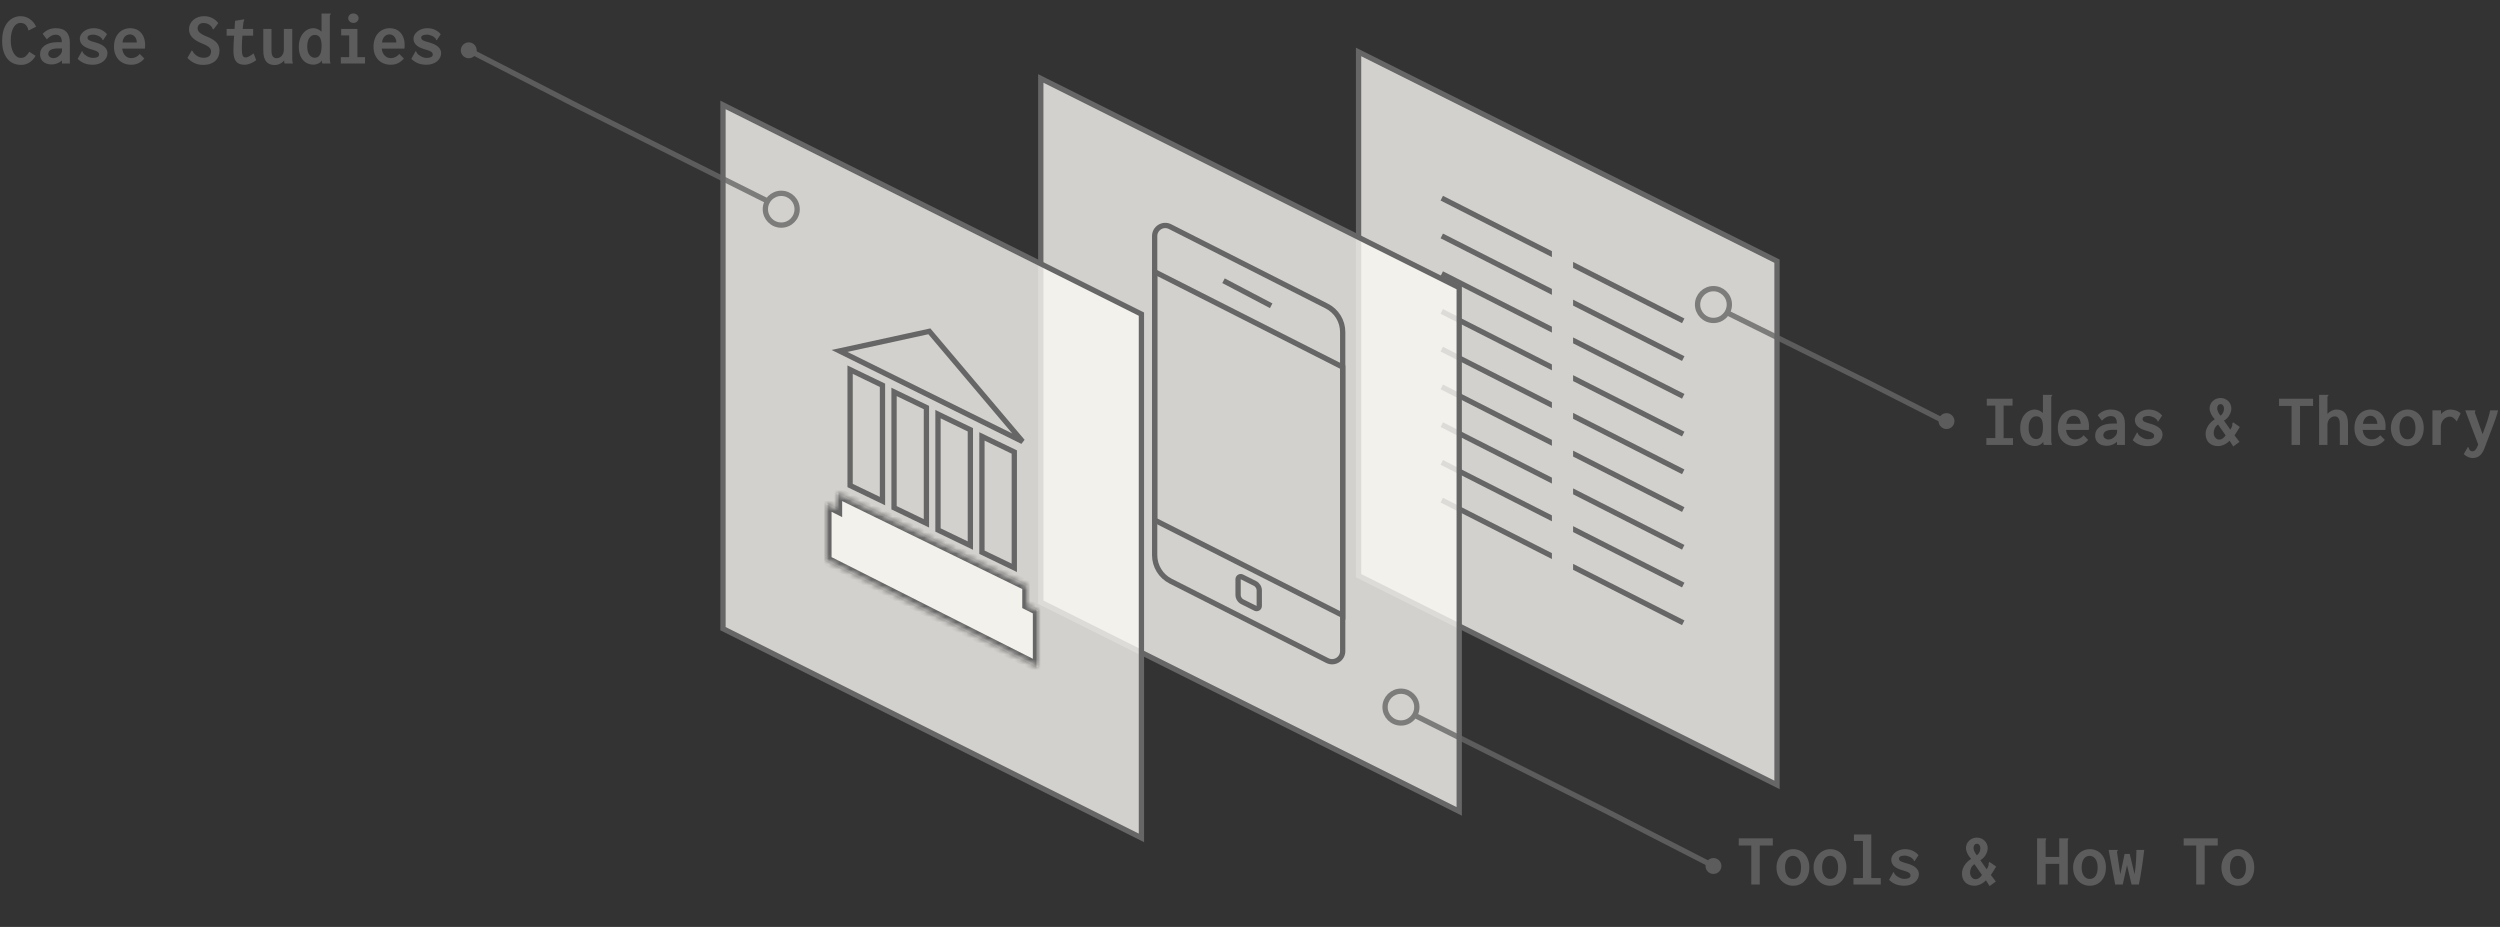 <svg width="472" height="175" viewBox="0 0 472 175" fill="none" xmlns="http://www.w3.org/2000/svg">
<rect x="0" y="0" width="472" height="175" fill="#333333" stroke="none"/>
<path d="M256.5 108.691V9.809L335.5 49.309V148.191L256.5 108.691Z" fill="#FBF8F3" fill-opacity="0.8" stroke="#666666"/>
<path fill-rule="evenodd" clip-rule="evenodd" d="M297 50.572L317.567 61.021L318.02 60.13L297 49.451V50.572ZM293 48.54V47.419L272.433 36.97L271.98 37.861L293 48.54ZM293 54.545V55.666L271.98 44.987L272.433 44.096L293 54.545ZM297 57.699V56.577L318.02 67.256L317.567 68.147L297 57.699ZM293 61.671L272.433 51.222L271.98 52.114L293 62.792V61.671ZM297 64.825V63.703L318.02 74.382L317.567 75.273L297 64.825ZM293 68.797L272.433 58.348L271.98 59.24L293 69.919V68.797ZM297 71.951V70.829L318.02 81.508L317.567 82.4L297 71.951ZM293 75.923L272.433 65.474L271.98 66.366L293 77.045V75.923ZM297 79.077V77.955L318.02 88.634L317.567 89.526L297 79.077ZM293 83.049L272.433 72.6L271.98 73.492L293 84.171V83.049ZM297 86.203V85.081L318.02 95.76L317.567 96.652L297 86.203ZM293 90.175L272.433 79.727L271.98 80.618L293 91.297V90.175ZM297 93.329V92.207L318.02 102.886L317.567 103.778L297 93.329ZM293 97.301L272.433 86.853L271.98 87.744L293 98.423V97.301ZM297 100.455V99.334L318.02 110.012L317.567 110.904L297 100.455ZM293 104.428L272.433 93.979L271.98 94.87L293 105.549V104.428ZM297 107.581V106.46L318.02 117.139L317.567 118.03L297 107.581Z" fill="#666666"/>
<g opacity="0.8">
<path d="M320.5 57.5C320.5 55.843 321.843 54.5 323.5 54.5C325.157 54.5 326.5 55.843 326.5 57.5C326.5 59.157 325.157 60.5 323.5 60.5C321.843 60.5 320.5 59.157 320.5 57.5Z" stroke="#666666"/>
<path d="M366.5 79.5C366.5 78.948 366.948 78.5 367.5 78.5C368.052 78.5 368.5 78.948 368.5 79.5C368.5 80.052 368.052 80.5 367.5 80.5C366.948 80.5 366.5 80.052 366.5 79.5Z" fill="#666666" stroke="#666666"/>
<path d="M326 59L353.243 72.5L368 80" stroke="#666666"/>
<path d="M375.107 75.277H379.975V76.583H378.286V82.715H380.05V84H375.025V82.701H376.714V76.583H375.107V75.277ZM387.275 83.214C387.275 83.328 387.287 83.453 387.31 83.59C387.332 83.722 387.362 83.859 387.398 84H385.915C385.856 83.959 385.817 83.897 385.799 83.815C385.781 83.733 385.771 83.66 385.771 83.597V83.398C385.699 83.531 385.601 83.647 385.478 83.747C385.359 83.847 385.229 83.932 385.088 84C384.947 84.068 384.799 84.121 384.644 84.157C384.493 84.194 384.347 84.212 384.206 84.212C383.823 84.212 383.463 84.141 383.126 84C382.789 83.863 382.493 83.656 382.237 83.378C381.987 83.095 381.786 82.745 381.636 82.325C381.49 81.901 381.417 81.405 381.417 80.835C381.417 80.284 381.492 79.791 381.643 79.358C381.793 78.921 381.996 78.552 382.251 78.251C382.506 77.95 382.8 77.72 383.133 77.561C383.47 77.401 383.823 77.321 384.192 77.321C384.32 77.321 384.452 77.337 384.589 77.369C384.726 77.401 384.86 77.447 384.992 77.506C385.129 77.561 385.257 77.629 385.375 77.711C385.498 77.793 385.607 77.882 385.703 77.978V74.553H387.467C387.467 74.603 387.458 74.644 387.439 74.676C387.421 74.708 387.401 74.737 387.378 74.765C387.36 74.792 387.339 74.822 387.316 74.853C387.294 74.881 387.28 74.915 387.275 74.956V83.214ZM385.717 80.657C385.717 80.384 385.699 80.124 385.662 79.878C385.626 79.627 385.562 79.406 385.471 79.215C385.38 79.023 385.252 78.873 385.088 78.764C384.928 78.65 384.723 78.593 384.473 78.593C384.254 78.593 384.072 78.629 383.926 78.702C383.785 78.77 383.65 78.875 383.522 79.017C383.176 79.386 383.003 79.983 383.003 80.808C383.003 81.2 383.046 81.53 383.133 81.799C383.224 82.063 383.34 82.277 383.481 82.441C383.623 82.606 383.775 82.724 383.939 82.797C384.108 82.87 384.272 82.906 384.432 82.906C384.628 82.906 384.803 82.865 384.958 82.783C385.118 82.701 385.252 82.571 385.361 82.394C385.475 82.211 385.562 81.979 385.621 81.696C385.685 81.409 385.717 81.063 385.717 80.657ZM391.609 77.321C391.997 77.321 392.359 77.39 392.696 77.526C393.034 77.663 393.327 77.866 393.578 78.135C393.833 78.399 394.034 78.732 394.18 79.133C394.326 79.529 394.398 79.99 394.398 80.514C394.398 80.628 394.394 80.739 394.385 80.849C394.376 80.958 394.367 81.065 394.357 81.17H390.071C390.108 81.484 390.181 81.755 390.29 81.983C390.399 82.207 390.532 82.394 390.687 82.544C390.841 82.69 391.012 82.799 391.199 82.872C391.391 82.94 391.584 82.975 391.78 82.975C392.076 82.975 392.366 82.909 392.648 82.776C392.936 82.64 393.182 82.441 393.387 82.182L394.255 83.05C393.594 83.834 392.769 84.226 391.78 84.226C391.311 84.226 390.876 84.148 390.475 83.993C390.078 83.838 389.734 83.615 389.442 83.323C389.155 83.032 388.93 82.676 388.766 82.257C388.602 81.833 388.52 81.355 388.52 80.821C388.52 80.279 388.597 79.791 388.752 79.358C388.907 78.925 389.121 78.559 389.395 78.258C389.673 77.957 389.998 77.727 390.372 77.567C390.75 77.403 391.163 77.321 391.609 77.321ZM392.833 80.022C392.833 79.816 392.801 79.623 392.737 79.44C392.678 79.254 392.591 79.092 392.478 78.955C392.368 78.814 392.231 78.702 392.067 78.62C391.908 78.538 391.728 78.497 391.527 78.497C391.336 78.497 391.158 78.534 390.994 78.606C390.835 78.679 390.693 78.782 390.57 78.914C390.452 79.046 390.354 79.206 390.276 79.393C390.203 79.579 390.153 79.789 390.126 80.022H392.833ZM396.053 78.388C396.727 77.677 397.552 77.321 398.527 77.321C398.942 77.321 399.313 77.374 399.642 77.478C399.97 77.583 400.248 77.747 400.476 77.971C400.703 78.189 400.879 78.47 401.002 78.811C401.125 79.149 401.187 79.552 401.187 80.022V84H399.689V83.412C399.443 83.644 399.149 83.829 398.808 83.966C398.47 84.103 398.131 84.171 397.789 84.171C397.406 84.171 397.074 84.118 396.791 84.014C396.513 83.913 396.283 83.777 396.101 83.603C395.918 83.43 395.782 83.228 395.69 82.995C395.604 82.763 395.561 82.519 395.561 82.264C395.561 81.926 395.631 81.619 395.772 81.341C395.918 81.058 396.13 80.817 396.408 80.616C396.686 80.411 397.028 80.252 397.434 80.138C397.844 80.024 398.315 79.967 398.849 79.967H399.676C399.667 79.47 399.566 79.11 399.375 78.887C399.184 78.663 398.883 78.552 398.473 78.552C397.939 78.552 397.397 78.841 396.846 79.42L396.053 78.388ZM399.143 81.143C398.732 81.133 398.395 81.159 398.131 81.218C397.867 81.272 397.659 81.35 397.509 81.45C397.358 81.55 397.254 81.667 397.194 81.799C397.14 81.926 397.112 82.054 397.112 82.182C397.112 82.291 397.137 82.394 397.188 82.489C397.238 82.585 397.306 82.669 397.393 82.742C397.479 82.811 397.579 82.868 397.693 82.913C397.812 82.954 397.937 82.975 398.069 82.975C398.284 82.975 398.475 82.938 398.644 82.865C398.817 82.788 398.967 82.697 399.095 82.592C399.222 82.487 399.329 82.378 399.416 82.264C399.503 82.15 399.566 82.052 399.607 81.97C399.644 81.901 399.671 81.801 399.689 81.669C399.708 81.532 399.717 81.361 399.717 81.156L399.143 81.143ZM407.462 79.591C407.425 79.591 407.396 79.582 407.373 79.564C407.355 79.541 407.339 79.516 407.325 79.488C407.316 79.456 407.307 79.424 407.298 79.393C407.289 79.356 407.277 79.324 407.264 79.297C407.182 79.197 407.079 79.101 406.956 79.01C406.833 78.914 406.696 78.832 406.546 78.764C406.4 78.695 406.243 78.641 406.074 78.6C405.91 78.559 405.746 78.538 405.582 78.538C405.441 78.538 405.306 78.549 405.179 78.572C405.051 78.591 404.937 78.622 404.837 78.668C404.741 78.713 404.664 78.773 404.604 78.846C404.55 78.919 404.522 79.007 404.522 79.112C404.522 79.231 404.552 79.331 404.611 79.413C404.675 79.491 404.769 79.564 404.892 79.632C405.015 79.696 405.17 79.757 405.356 79.816C405.543 79.876 405.764 79.939 406.02 80.008C406.799 80.227 407.371 80.507 407.735 80.849C408.104 81.19 408.289 81.582 408.289 82.024C408.289 82.321 408.223 82.601 408.091 82.865C407.959 83.13 407.772 83.364 407.53 83.569C407.289 83.77 406.995 83.929 406.648 84.048C406.307 84.166 405.924 84.226 405.5 84.226C404.949 84.226 404.438 84.139 403.969 83.966C403.504 83.788 403.066 83.505 402.656 83.118L403.47 81.648C403.524 81.658 403.565 81.692 403.593 81.751C403.62 81.806 403.654 81.883 403.695 81.983C403.768 82.102 403.873 82.218 404.01 82.332C404.146 82.441 404.299 82.542 404.468 82.633C404.636 82.724 404.812 82.797 404.994 82.852C405.181 82.906 405.359 82.934 405.527 82.934C405.901 82.934 406.19 82.881 406.396 82.776C406.601 82.667 406.703 82.505 406.703 82.291C406.703 82.182 406.68 82.086 406.635 82.004C406.589 81.922 406.516 81.847 406.416 81.778C406.32 81.705 406.193 81.639 406.033 81.58C405.874 81.516 405.678 81.45 405.445 81.382C405.318 81.345 405.19 81.309 405.062 81.272C404.939 81.236 404.814 81.193 404.687 81.143C404.431 81.047 404.203 80.94 404.003 80.821C403.802 80.698 403.632 80.561 403.49 80.411C403.354 80.261 403.249 80.092 403.176 79.905C403.103 79.714 403.066 79.502 403.066 79.269C403.066 79.037 403.13 78.805 403.258 78.572C403.39 78.34 403.57 78.132 403.798 77.95C404.026 77.763 404.297 77.613 404.611 77.499C404.93 77.38 405.279 77.321 405.657 77.321C406.154 77.321 406.614 77.41 407.038 77.588C407.466 77.766 407.858 78.055 408.214 78.456L407.462 79.591ZM421.448 80.363C421.453 80.309 421.455 80.252 421.455 80.192C421.455 80.133 421.457 80.076 421.462 80.022C421.471 79.967 421.485 79.914 421.503 79.864C421.526 79.814 421.562 79.769 421.612 79.728L422.877 80.609C422.699 80.91 422.524 81.197 422.351 81.471C422.182 81.74 422.025 81.981 421.879 82.195C421.947 82.291 422.022 82.391 422.104 82.496C422.187 82.601 422.269 82.708 422.351 82.817C422.433 82.922 422.512 83.027 422.59 83.132C422.672 83.237 422.747 83.335 422.815 83.426L421.64 84.294L420.956 83.214C420.815 83.355 420.66 83.487 420.491 83.61C420.323 83.733 420.145 83.841 419.958 83.932C419.771 84.023 419.577 84.093 419.377 84.144C419.176 84.198 418.976 84.226 418.775 84.226C418.388 84.226 418.046 84.166 417.75 84.048C417.458 83.929 417.212 83.768 417.012 83.562C416.816 83.357 416.668 83.114 416.567 82.831C416.467 82.549 416.417 82.243 416.417 81.915C416.417 81.646 416.46 81.377 416.547 81.108C416.638 80.84 416.761 80.587 416.916 80.35C417.071 80.108 417.253 79.887 417.463 79.686C417.677 79.481 417.907 79.308 418.153 79.167C417.83 78.811 417.586 78.456 417.422 78.101C417.258 77.741 417.176 77.406 417.176 77.096C417.176 76.822 417.23 76.567 417.34 76.33C417.449 76.088 417.597 75.881 417.784 75.708C417.971 75.53 418.19 75.391 418.44 75.291C418.696 75.191 418.965 75.141 419.247 75.141C419.552 75.141 419.828 75.198 420.074 75.311C420.325 75.421 420.539 75.567 420.717 75.749C420.895 75.931 421.031 76.141 421.127 76.378C421.227 76.61 421.277 76.85 421.277 77.096C421.277 77.314 421.243 77.535 421.175 77.759C421.111 77.982 421.018 78.199 420.895 78.408C420.776 78.613 420.63 78.802 420.457 78.976C420.288 79.149 420.099 79.292 419.89 79.406L421.079 81.115C421.166 81.001 421.239 80.878 421.298 80.746C421.362 80.614 421.412 80.486 421.448 80.363ZM418.604 77.109C418.604 77.287 418.652 77.488 418.748 77.711C418.844 77.934 419.001 78.187 419.22 78.47C419.334 78.401 419.432 78.317 419.514 78.217C419.6 78.117 419.671 78.009 419.726 77.895C419.78 77.777 419.821 77.656 419.849 77.533C419.876 77.41 419.89 77.289 419.89 77.171C419.89 77.052 419.876 76.941 419.849 76.836C419.821 76.731 419.78 76.64 419.726 76.562C419.671 76.481 419.605 76.417 419.527 76.371C419.45 76.326 419.361 76.303 419.261 76.303C419.042 76.303 418.878 76.38 418.769 76.535C418.659 76.686 418.604 76.877 418.604 77.109ZM418.775 80.151C418.625 80.247 418.495 80.359 418.386 80.486C418.281 80.609 418.197 80.744 418.133 80.89C418.069 81.031 418.021 81.177 417.989 81.327C417.962 81.473 417.948 81.617 417.948 81.758C417.948 81.913 417.973 82.065 418.023 82.216C418.074 82.362 418.144 82.494 418.235 82.612C418.326 82.726 418.434 82.82 418.557 82.893C418.684 82.961 418.821 82.995 418.967 82.995C419.227 82.995 419.459 82.918 419.664 82.763C419.874 82.608 420.051 82.419 420.197 82.195L418.775 80.151ZM430.28 75.277H436.706V76.638H434.245V84H432.646V76.638H430.28V75.277ZM437.841 84V74.553H439.618C439.618 74.607 439.609 74.651 439.591 74.683C439.573 74.715 439.552 74.744 439.529 74.772C439.507 74.794 439.484 74.819 439.461 74.847C439.438 74.874 439.424 74.91 439.42 74.956V78.135C439.648 77.889 439.912 77.693 440.213 77.547C440.514 77.397 440.819 77.321 441.129 77.321C441.462 77.321 441.762 77.371 442.031 77.472C442.3 77.572 442.528 77.731 442.715 77.95C442.902 78.164 443.045 78.445 443.146 78.791C443.25 79.133 443.303 79.547 443.303 80.035V84H441.758V80.049C441.758 79.798 441.735 79.582 441.689 79.399C441.644 79.217 441.58 79.069 441.498 78.955C441.416 78.837 441.318 78.75 441.204 78.695C441.09 78.641 440.963 78.613 440.821 78.613C440.625 78.613 440.441 78.652 440.268 78.73C440.099 78.807 439.951 78.916 439.823 79.058C439.7 79.199 439.602 79.37 439.529 79.57C439.456 79.766 439.42 79.983 439.42 80.22V84H437.841ZM447.609 77.321C447.997 77.321 448.359 77.39 448.696 77.526C449.034 77.663 449.327 77.866 449.578 78.135C449.833 78.399 450.034 78.732 450.18 79.133C450.326 79.529 450.398 79.99 450.398 80.514C450.398 80.628 450.394 80.739 450.385 80.849C450.376 80.958 450.367 81.065 450.357 81.17H446.071C446.108 81.484 446.181 81.755 446.29 81.983C446.399 82.207 446.532 82.394 446.687 82.544C446.841 82.69 447.012 82.799 447.199 82.872C447.391 82.94 447.584 82.975 447.78 82.975C448.076 82.975 448.366 82.909 448.648 82.776C448.936 82.64 449.182 82.441 449.387 82.182L450.255 83.05C449.594 83.834 448.769 84.226 447.78 84.226C447.311 84.226 446.876 84.148 446.475 83.993C446.078 83.838 445.734 83.615 445.442 83.323C445.155 83.032 444.93 82.676 444.766 82.257C444.602 81.833 444.52 81.355 444.52 80.821C444.52 80.279 444.597 79.791 444.752 79.358C444.907 78.925 445.121 78.559 445.395 78.258C445.673 77.957 445.998 77.727 446.372 77.567C446.75 77.403 447.163 77.321 447.609 77.321ZM448.833 80.022C448.833 79.816 448.801 79.623 448.737 79.44C448.678 79.254 448.591 79.092 448.478 78.955C448.368 78.814 448.231 78.702 448.067 78.62C447.908 78.538 447.728 78.497 447.527 78.497C447.336 78.497 447.158 78.534 446.994 78.606C446.835 78.679 446.693 78.782 446.57 78.914C446.452 79.046 446.354 79.206 446.276 79.393C446.203 79.579 446.153 79.789 446.126 80.022H448.833ZM454.555 77.321C454.979 77.321 455.375 77.399 455.744 77.554C456.113 77.709 456.435 77.934 456.708 78.231C456.986 78.522 457.202 78.882 457.357 79.311C457.517 79.739 457.597 80.224 457.597 80.767C457.597 81.309 457.519 81.794 457.364 82.223C457.209 82.651 456.995 83.013 456.722 83.31C456.453 83.606 456.132 83.834 455.758 83.993C455.384 84.148 454.979 84.226 454.541 84.226C454.104 84.226 453.693 84.141 453.311 83.973C452.932 83.804 452.6 83.567 452.312 83.262C452.03 82.956 451.807 82.594 451.643 82.175C451.483 81.755 451.403 81.295 451.403 80.794C451.403 80.297 451.485 79.837 451.649 79.413C451.818 78.989 452.046 78.622 452.333 78.312C452.62 78.003 452.953 77.761 453.331 77.588C453.714 77.41 454.122 77.321 454.555 77.321ZM456.038 80.794C456.038 80.439 455.999 80.124 455.922 79.851C455.849 79.577 455.744 79.347 455.607 79.16C455.471 78.969 455.309 78.825 455.122 78.73C454.935 78.629 454.732 78.579 454.514 78.579C454.29 78.579 454.085 78.629 453.898 78.73C453.716 78.825 453.559 78.966 453.427 79.153C453.299 79.34 453.199 79.568 453.126 79.837C453.053 80.101 453.017 80.402 453.017 80.739C453.017 81.076 453.051 81.382 453.119 81.655C453.192 81.924 453.295 82.154 453.427 82.346C453.559 82.537 453.718 82.685 453.905 82.79C454.097 82.895 454.309 82.947 454.541 82.947C454.997 82.947 455.359 82.763 455.628 82.394C455.901 82.024 456.038 81.491 456.038 80.794ZM459.244 77.465H460.857V78.176C460.962 78.057 461.081 77.946 461.213 77.841C461.345 77.736 461.486 77.645 461.637 77.567C461.787 77.49 461.944 77.431 462.108 77.39C462.277 77.344 462.448 77.321 462.621 77.321C462.99 77.321 463.341 77.38 463.674 77.499C464.011 77.613 464.31 77.793 464.569 78.039L463.838 79.564C463.61 79.249 463.391 79.019 463.182 78.873C462.972 78.727 462.762 78.654 462.553 78.654C462.311 78.654 462.086 78.707 461.876 78.811C461.671 78.912 461.489 79.051 461.329 79.228C461.174 79.402 461.051 79.607 460.96 79.844C460.873 80.076 460.83 80.322 460.83 80.582V84H459.244V77.465ZM469.033 84.711C468.915 85.025 468.778 85.294 468.623 85.518C468.468 85.741 468.299 85.923 468.117 86.064C467.935 86.206 467.739 86.308 467.529 86.372C467.324 86.44 467.11 86.475 466.887 86.475C466.244 86.475 465.668 86.228 465.157 85.736L465.937 84.39C465.991 84.417 466.03 84.447 466.053 84.478C466.076 84.51 466.094 84.547 466.107 84.588C466.121 84.629 466.135 84.672 466.148 84.718C466.162 84.763 466.185 84.814 466.217 84.868C466.281 84.982 466.358 85.066 466.449 85.121C466.545 85.176 466.663 85.203 466.805 85.203C466.905 85.203 467.001 85.183 467.092 85.142C467.183 85.101 467.272 85.03 467.358 84.93C467.45 84.829 467.538 84.697 467.625 84.533C467.712 84.369 467.798 84.164 467.885 83.918L465.431 77.465H467.352C467.352 77.515 467.347 77.558 467.338 77.595C467.329 77.627 467.317 77.659 467.304 77.69C467.29 77.722 467.279 77.757 467.27 77.793C467.26 77.825 467.256 77.864 467.256 77.909L468.712 81.97L469.341 80.247C469.427 80.015 469.509 79.775 469.587 79.529C469.669 79.283 469.744 79.039 469.812 78.798C469.881 78.556 469.942 78.324 469.997 78.101C470.052 77.873 470.1 77.661 470.141 77.465H471.638C471.524 77.934 471.382 78.422 471.214 78.928C471.045 79.429 470.858 79.939 470.653 80.459L469.033 84.711Z" fill="#666666"/>
</g>
<path d="M196.5 113.691V14.809L275.5 54.309V153.191L196.5 113.691Z" fill="#FBF8F3" fill-opacity="0.8" stroke="#666666"/>
<path d="M218 44.57C218 43.078 219.574 42.112 220.904 42.786L250.487 57.78C252.335 58.717 253.5 60.613 253.5 62.686V122.93C253.5 124.422 251.926 125.388 250.596 124.714L221.013 109.72C219.165 108.783 218 106.887 218 104.814V44.57Z" stroke="#666666"/>
<path d="M218 98.193V51.314L253.5 69.307V116.186L218 98.193Z" stroke="#666666"/>
<path d="M233.75 109.368C233.75 108.996 234.141 108.755 234.474 108.921L236.921 110.144C237.429 110.399 237.75 110.918 237.75 111.486V114.403C237.75 114.775 237.359 115.017 237.027 114.851L234.58 113.63C234.071 113.376 233.75 112.856 233.75 112.287V109.368Z" stroke="#666666"/>
<path d="M231 53L240 57.729" stroke="#666666"/>
<g opacity="0.8">
<path d="M261.5 133.5C261.5 131.843 262.843 130.5 264.5 130.5C266.157 130.5 267.5 131.843 267.5 133.5C267.5 135.157 266.157 136.5 264.5 136.5C262.843 136.5 261.5 135.157 261.5 133.5Z" stroke="#666666"/>
<path d="M322.5 163.5C322.5 162.948 322.948 162.5 323.5 162.5C324.052 162.5 324.5 162.948 324.5 163.5C324.5 164.052 324.052 164.5 323.5 164.5C322.948 164.5 322.5 164.052 322.5 163.5Z" fill="#666666" stroke="#666666"/>
<path d="M267 135L303 153L322.5 163" stroke="#666666"/>
<path d="M328.28 158.277H334.706V159.638H332.245V167H330.646V159.638H328.28V158.277ZM338.555 160.321C338.979 160.321 339.375 160.399 339.744 160.554C340.113 160.709 340.435 160.934 340.708 161.23C340.986 161.522 341.202 161.882 341.357 162.311C341.517 162.739 341.597 163.224 341.597 163.767C341.597 164.309 341.519 164.794 341.364 165.223C341.209 165.651 340.995 166.013 340.722 166.31C340.453 166.606 340.132 166.834 339.758 166.993C339.384 167.148 338.979 167.226 338.541 167.226C338.104 167.226 337.693 167.141 337.311 166.973C336.932 166.804 336.6 166.567 336.312 166.262C336.03 165.956 335.807 165.594 335.643 165.175C335.483 164.756 335.403 164.295 335.403 163.794C335.403 163.297 335.485 162.837 335.649 162.413C335.818 161.989 336.046 161.622 336.333 161.312C336.62 161.003 336.953 160.761 337.331 160.588C337.714 160.41 338.122 160.321 338.555 160.321ZM340.038 163.794C340.038 163.438 339.999 163.124 339.922 162.851C339.849 162.577 339.744 162.347 339.607 162.16C339.471 161.969 339.309 161.825 339.122 161.729C338.935 161.629 338.732 161.579 338.514 161.579C338.29 161.579 338.085 161.629 337.898 161.729C337.716 161.825 337.559 161.966 337.427 162.153C337.299 162.34 337.199 162.568 337.126 162.837C337.053 163.101 337.017 163.402 337.017 163.739C337.017 164.076 337.051 164.382 337.119 164.655C337.192 164.924 337.295 165.154 337.427 165.346C337.559 165.537 337.718 165.685 337.905 165.79C338.097 165.895 338.309 165.947 338.541 165.947C338.997 165.947 339.359 165.763 339.628 165.394C339.901 165.024 340.038 164.491 340.038 163.794ZM345.555 160.321C345.979 160.321 346.375 160.399 346.744 160.554C347.113 160.709 347.435 160.934 347.708 161.23C347.986 161.522 348.202 161.882 348.357 162.311C348.517 162.739 348.597 163.224 348.597 163.767C348.597 164.309 348.519 164.794 348.364 165.223C348.209 165.651 347.995 166.013 347.722 166.31C347.453 166.606 347.132 166.834 346.758 166.993C346.384 167.148 345.979 167.226 345.541 167.226C345.104 167.226 344.693 167.141 344.311 166.973C343.932 166.804 343.6 166.567 343.312 166.262C343.03 165.956 342.807 165.594 342.643 165.175C342.483 164.756 342.403 164.295 342.403 163.794C342.403 163.297 342.485 162.837 342.649 162.413C342.818 161.989 343.046 161.622 343.333 161.312C343.62 161.003 343.953 160.761 344.331 160.588C344.714 160.41 345.122 160.321 345.555 160.321ZM347.038 163.794C347.038 163.438 346.999 163.124 346.922 162.851C346.849 162.577 346.744 162.347 346.607 162.16C346.471 161.969 346.309 161.825 346.122 161.729C345.935 161.629 345.732 161.579 345.514 161.579C345.29 161.579 345.085 161.629 344.898 161.729C344.716 161.825 344.559 161.966 344.427 162.153C344.299 162.34 344.199 162.568 344.126 162.837C344.053 163.101 344.017 163.402 344.017 163.739C344.017 164.076 344.051 164.382 344.119 164.655C344.192 164.924 344.295 165.154 344.427 165.346C344.559 165.537 344.718 165.685 344.905 165.79C345.097 165.895 345.309 165.947 345.541 165.947C345.997 165.947 346.359 165.763 346.628 165.394C346.901 165.024 347.038 164.491 347.038 163.794ZM350.025 157.553H353.3V165.783H355.091V167H349.937V165.783H351.728V158.77H350.025V157.553ZM361.462 162.591C361.425 162.591 361.396 162.582 361.373 162.563C361.355 162.541 361.339 162.516 361.325 162.488C361.316 162.456 361.307 162.424 361.298 162.393C361.289 162.356 361.277 162.324 361.264 162.297C361.182 162.197 361.079 162.101 360.956 162.01C360.833 161.914 360.696 161.832 360.546 161.764C360.4 161.695 360.243 161.641 360.074 161.6C359.91 161.559 359.746 161.538 359.582 161.538C359.441 161.538 359.306 161.549 359.179 161.572C359.051 161.59 358.937 161.622 358.837 161.668C358.741 161.714 358.664 161.773 358.604 161.846C358.55 161.919 358.522 162.007 358.522 162.112C358.522 162.231 358.552 162.331 358.611 162.413C358.675 162.491 358.769 162.563 358.892 162.632C359.015 162.696 359.17 162.757 359.356 162.816C359.543 162.876 359.764 162.939 360.02 163.008C360.799 163.227 361.371 163.507 361.735 163.849C362.104 164.19 362.289 164.582 362.289 165.024C362.289 165.321 362.223 165.601 362.091 165.865C361.959 166.13 361.772 166.364 361.53 166.569C361.289 166.77 360.995 166.929 360.648 167.048C360.307 167.166 359.924 167.226 359.5 167.226C358.949 167.226 358.438 167.139 357.969 166.966C357.504 166.788 357.066 166.506 356.656 166.118L357.47 164.648C357.524 164.658 357.565 164.692 357.593 164.751C357.62 164.806 357.654 164.883 357.695 164.983C357.768 165.102 357.873 165.218 358.01 165.332C358.146 165.441 358.299 165.542 358.468 165.633C358.636 165.724 358.812 165.797 358.994 165.852C359.181 165.906 359.359 165.934 359.527 165.934C359.901 165.934 360.19 165.881 360.396 165.776C360.601 165.667 360.703 165.505 360.703 165.291C360.703 165.182 360.68 165.086 360.635 165.004C360.589 164.922 360.516 164.847 360.416 164.778C360.32 164.705 360.193 164.639 360.033 164.58C359.874 164.516 359.678 164.45 359.445 164.382C359.318 164.345 359.19 164.309 359.062 164.272C358.939 164.236 358.814 164.193 358.687 164.143C358.431 164.047 358.203 163.94 358.003 163.821C357.802 163.698 357.632 163.562 357.49 163.411C357.354 163.261 357.249 163.092 357.176 162.905C357.103 162.714 357.066 162.502 357.066 162.27C357.066 162.037 357.13 161.805 357.258 161.572C357.39 161.34 357.57 161.132 357.798 160.95C358.026 160.763 358.297 160.613 358.611 160.499C358.93 160.381 359.279 160.321 359.657 160.321C360.154 160.321 360.614 160.41 361.038 160.588C361.466 160.766 361.858 161.055 362.214 161.456L361.462 162.591ZM375.448 163.363C375.453 163.309 375.455 163.252 375.455 163.192C375.455 163.133 375.457 163.076 375.462 163.021C375.471 162.967 375.485 162.914 375.503 162.864C375.526 162.814 375.562 162.769 375.612 162.728L376.877 163.609C376.699 163.91 376.524 164.197 376.351 164.471C376.182 164.74 376.025 164.981 375.879 165.195C375.947 165.291 376.022 165.391 376.104 165.496C376.187 165.601 376.269 165.708 376.351 165.817C376.433 165.922 376.512 166.027 376.59 166.132C376.672 166.237 376.747 166.335 376.815 166.426L375.64 167.294L374.956 166.214C374.815 166.355 374.66 166.487 374.491 166.61C374.323 166.733 374.145 166.84 373.958 166.932C373.771 167.023 373.577 167.093 373.377 167.144C373.176 167.198 372.976 167.226 372.775 167.226C372.388 167.226 372.046 167.166 371.75 167.048C371.458 166.929 371.212 166.768 371.012 166.562C370.816 166.357 370.668 166.114 370.567 165.831C370.467 165.549 370.417 165.243 370.417 164.915C370.417 164.646 370.46 164.377 370.547 164.108C370.638 163.84 370.761 163.587 370.916 163.35C371.071 163.108 371.253 162.887 371.463 162.687C371.677 162.481 371.907 162.308 372.153 162.167C371.83 161.812 371.586 161.456 371.422 161.101C371.258 160.741 371.176 160.406 371.176 160.096C371.176 159.822 371.23 159.567 371.34 159.33C371.449 159.089 371.597 158.881 371.784 158.708C371.971 158.53 372.19 158.391 372.44 158.291C372.696 158.191 372.965 158.141 373.247 158.141C373.552 158.141 373.828 158.198 374.074 158.312C374.325 158.421 374.539 158.567 374.717 158.749C374.895 158.931 375.031 159.141 375.127 159.378C375.227 159.61 375.277 159.85 375.277 160.096C375.277 160.314 375.243 160.535 375.175 160.759C375.111 160.982 375.018 161.199 374.895 161.408C374.776 161.613 374.63 161.802 374.457 161.976C374.288 162.149 374.099 162.292 373.89 162.406L375.079 164.115C375.166 164.001 375.239 163.878 375.298 163.746C375.362 163.614 375.412 163.486 375.448 163.363ZM372.604 160.109C372.604 160.287 372.652 160.488 372.748 160.711C372.844 160.934 373.001 161.187 373.22 161.47C373.334 161.401 373.432 161.317 373.514 161.217C373.6 161.117 373.671 161.009 373.726 160.896C373.78 160.777 373.821 160.656 373.849 160.533C373.876 160.41 373.89 160.289 373.89 160.171C373.89 160.052 373.876 159.941 373.849 159.836C373.821 159.731 373.78 159.64 373.726 159.562C373.671 159.48 373.605 159.417 373.527 159.371C373.45 159.326 373.361 159.303 373.261 159.303C373.042 159.303 372.878 159.38 372.769 159.535C372.659 159.686 372.604 159.877 372.604 160.109ZM372.775 163.151C372.625 163.247 372.495 163.359 372.386 163.486C372.281 163.609 372.197 163.744 372.133 163.89C372.069 164.031 372.021 164.177 371.989 164.327C371.962 164.473 371.948 164.617 371.948 164.758C371.948 164.913 371.973 165.065 372.023 165.216C372.074 165.362 372.144 165.494 372.235 165.612C372.326 165.726 372.434 165.82 372.557 165.893C372.684 165.961 372.821 165.995 372.967 165.995C373.227 165.995 373.459 165.918 373.664 165.763C373.874 165.608 374.051 165.419 374.197 165.195L372.775 163.151ZM390.398 167H388.785V163.097H386.215V167H384.602V158.277H386.311C386.329 158.296 386.338 158.318 386.338 158.346C386.338 158.364 386.331 158.384 386.317 158.407C386.308 158.425 386.297 158.451 386.283 158.482C386.27 158.514 386.256 158.553 386.242 158.599C386.229 158.644 386.219 158.701 386.215 158.77V161.791H388.785V158.277H390.494C390.512 158.296 390.521 158.318 390.521 158.346C390.521 158.364 390.515 158.384 390.501 158.407C390.492 158.425 390.48 158.451 390.467 158.482C390.453 158.514 390.439 158.553 390.426 158.599C390.412 158.644 390.403 158.701 390.398 158.77V167ZM394.555 160.321C394.979 160.321 395.375 160.399 395.744 160.554C396.113 160.709 396.435 160.934 396.708 161.23C396.986 161.522 397.202 161.882 397.357 162.311C397.517 162.739 397.597 163.224 397.597 163.767C397.597 164.309 397.519 164.794 397.364 165.223C397.209 165.651 396.995 166.013 396.722 166.31C396.453 166.606 396.132 166.834 395.758 166.993C395.384 167.148 394.979 167.226 394.541 167.226C394.104 167.226 393.693 167.141 393.311 166.973C392.932 166.804 392.6 166.567 392.312 166.262C392.03 165.956 391.807 165.594 391.643 165.175C391.483 164.756 391.403 164.295 391.403 163.794C391.403 163.297 391.485 162.837 391.649 162.413C391.818 161.989 392.046 161.622 392.333 161.312C392.62 161.003 392.953 160.761 393.331 160.588C393.714 160.41 394.122 160.321 394.555 160.321ZM396.038 163.794C396.038 163.438 395.999 163.124 395.922 162.851C395.849 162.577 395.744 162.347 395.607 162.16C395.471 161.969 395.309 161.825 395.122 161.729C394.935 161.629 394.732 161.579 394.514 161.579C394.29 161.579 394.085 161.629 393.898 161.729C393.716 161.825 393.559 161.966 393.427 162.153C393.299 162.34 393.199 162.568 393.126 162.837C393.053 163.101 393.017 163.402 393.017 163.739C393.017 164.076 393.051 164.382 393.119 164.655C393.192 164.924 393.295 165.154 393.427 165.346C393.559 165.537 393.718 165.685 393.905 165.79C394.097 165.895 394.309 165.947 394.541 165.947C394.997 165.947 395.359 165.763 395.628 165.394C395.901 165.024 396.038 164.491 396.038 163.794ZM398.109 160.465H399.846C399.846 160.515 399.837 160.556 399.818 160.588C399.805 160.615 399.789 160.64 399.771 160.663C399.752 160.686 399.734 160.711 399.716 160.738C399.702 160.761 399.695 160.795 399.695 160.841C399.695 160.864 399.695 160.889 399.695 160.916C399.695 160.939 399.7 160.964 399.709 160.991L400.311 165.079L401.124 161.217H402.088L403.011 165.065C403.084 164.591 403.141 164.14 403.182 163.712C403.227 163.279 403.261 162.882 403.284 162.522C403.312 162.158 403.327 161.839 403.332 161.565C403.341 161.287 403.346 161.064 403.346 160.896V160.465H404.829C404.77 160.966 404.704 161.497 404.631 162.058C404.558 162.614 404.478 163.176 404.392 163.746C404.305 164.311 404.214 164.872 404.118 165.428C404.022 165.984 403.924 166.508 403.824 167H402.437L401.582 163.363L400.775 167H399.347L398.109 160.465ZM412.28 158.277H418.706V159.638H416.245V167H414.646V159.638H412.28V158.277ZM422.555 160.321C422.979 160.321 423.375 160.399 423.744 160.554C424.113 160.709 424.435 160.934 424.708 161.23C424.986 161.522 425.202 161.882 425.357 162.311C425.517 162.739 425.597 163.224 425.597 163.767C425.597 164.309 425.519 164.794 425.364 165.223C425.209 165.651 424.995 166.013 424.722 166.31C424.453 166.606 424.132 166.834 423.758 166.993C423.384 167.148 422.979 167.226 422.541 167.226C422.104 167.226 421.693 167.141 421.311 166.973C420.932 166.804 420.6 166.567 420.312 166.262C420.03 165.956 419.807 165.594 419.643 165.175C419.483 164.756 419.403 164.295 419.403 163.794C419.403 163.297 419.485 162.837 419.649 162.413C419.818 161.989 420.046 161.622 420.333 161.312C420.62 161.003 420.953 160.761 421.331 160.588C421.714 160.41 422.122 160.321 422.555 160.321ZM424.038 163.794C424.038 163.438 423.999 163.124 423.922 162.851C423.849 162.577 423.744 162.347 423.607 162.16C423.471 161.969 423.309 161.825 423.122 161.729C422.935 161.629 422.732 161.579 422.514 161.579C422.29 161.579 422.085 161.629 421.898 161.729C421.716 161.825 421.559 161.966 421.427 162.153C421.299 162.34 421.199 162.568 421.126 162.837C421.053 163.101 421.017 163.402 421.017 163.739C421.017 164.076 421.051 164.382 421.119 164.655C421.192 164.924 421.295 165.154 421.427 165.346C421.559 165.537 421.718 165.685 421.905 165.79C422.097 165.895 422.309 165.947 422.541 165.947C422.997 165.947 423.359 165.763 423.628 165.394C423.901 165.024 424.038 164.491 424.038 163.794Z" fill="#666666"/>
</g>
<path d="M136.5 118.691V19.809L215.5 59.309V158.191L136.5 118.691Z" fill="#FBF8F3" fill-opacity="0.8" stroke="#666666"/>
<mask id="path-17-inside-1" fill="white">
<path fill-rule="evenodd" clip-rule="evenodd" d="M194 110.589L158 93V96.01L156 95V105.801L196 126V115.195L194 114.186V110.589Z"/>
</mask>
<path fill-rule="evenodd" clip-rule="evenodd" d="M194 110.589L158 93V96.01L156 95V105.801L196 126V115.195L194 114.186V110.589Z" fill="#FBF8F3" fill-opacity="0.8"/>
<path d="M158 93L158.439 92.102L157 91.398V93H158ZM194 110.589H195V109.965L194.439 109.691L194 110.589ZM158 96.01L157.549 96.902L159 97.635V96.01H158ZM156 95L156.451 94.107L155 93.375V95H156ZM156 105.801H155V106.417L155.549 106.694L156 105.801ZM196 126L195.549 126.893L197 127.625V126H196ZM196 115.195H197V114.58L196.451 114.303L196 115.195ZM194 114.186H193V114.801L193.549 115.078L194 114.186ZM157.561 93.898L193.561 111.488L194.439 109.691L158.439 92.102L157.561 93.898ZM159 96.01V93H157V96.01H159ZM155.549 95.893L157.549 96.902L158.451 95.117L156.451 94.107L155.549 95.893ZM157 105.801V95H155V105.801H157ZM196.451 125.107L156.451 104.909L155.549 106.694L195.549 126.893L196.451 125.107ZM195 115.195V126H197V115.195H195ZM193.549 115.078L195.549 116.088L196.451 114.303L194.451 113.293L193.549 115.078ZM193 110.589V114.186H195V110.589H193Z" fill="#666666" mask="url(#path-17-inside-1)"/>
<path d="M185.389 104.26V82.386C186.445 82.884 187.333 83.322 188.223 83.761L188.225 83.762C189.232 84.259 190.243 84.757 191.5 85.345V107.204L185.389 104.26Z" stroke="#666666"/>
<path d="M177.093 100.06V78.186C178.148 78.684 179.036 79.122 179.927 79.561L179.928 79.562C180.935 80.059 181.946 80.557 183.204 81.145V103.004L177.093 100.06Z" stroke="#666666"/>
<path d="M168.796 95.86V73.986C169.852 74.484 170.74 74.922 171.631 75.361L171.632 75.362C172.639 75.859 173.65 76.357 174.907 76.945V98.804L168.796 95.86Z" stroke="#666666"/>
<path d="M160.5 91.66V69.786C161.556 70.284 162.444 70.722 163.334 71.161L163.336 71.162C164.343 71.659 165.354 72.157 166.611 72.745V94.604L160.5 91.66Z" stroke="#666666"/>
<path d="M158.5 66.257L175.461 62.553L193.062 83.36L158.5 66.257Z" stroke="#666666"/>
<g opacity="0.8">
<path d="M150.5 39.5C150.5 41.157 149.157 42.5 147.5 42.5C145.843 42.5 144.5 41.157 144.5 39.5C144.5 37.843 145.843 36.5 147.5 36.5C149.157 36.5 150.5 37.843 150.5 39.5Z" stroke="#666666"/>
<path d="M89.5 9.5C89.5 10.052 89.052 10.5 88.5 10.5C87.948 10.5 87.5 10.052 87.5 9.5C87.5 8.948 87.948 8.5 88.5 8.5C89.052 8.5 89.5 8.948 89.5 9.5Z" fill="#666666" stroke="#666666"/>
<path d="M145 38L109 20L89.5 10" stroke="#666666"/>
<path d="M5.407 5.745C5.366 5.731 5.339 5.711 5.325 5.684C5.312 5.656 5.302 5.624 5.298 5.588C5.298 5.547 5.296 5.501 5.291 5.451C5.286 5.401 5.273 5.349 5.25 5.294C5.118 4.993 4.94 4.758 4.717 4.59C4.493 4.417 4.209 4.33 3.862 4.33C3.584 4.33 3.331 4.41 3.104 4.569C2.88 4.724 2.689 4.945 2.529 5.232C2.37 5.52 2.247 5.866 2.16 6.271C2.074 6.677 2.03 7.126 2.03 7.618C2.03 8.097 2.076 8.539 2.167 8.944C2.263 9.345 2.395 9.694 2.563 9.99C2.732 10.287 2.935 10.519 3.172 10.688C3.409 10.852 3.669 10.934 3.951 10.934C4.288 10.934 4.585 10.831 4.84 10.626C5.095 10.416 5.325 10.132 5.53 9.771L6.72 10.544C6.392 11.109 5.993 11.535 5.523 11.822C5.054 12.109 4.544 12.253 3.992 12.253C3.477 12.253 3.001 12.162 2.563 11.979C2.126 11.793 1.745 11.51 1.422 11.132C1.103 10.754 0.852 10.28 0.67 9.71C0.492 9.136 0.403 8.461 0.403 7.687C0.403 7.117 0.451 6.606 0.547 6.155C0.647 5.7 0.782 5.301 0.95 4.959C1.123 4.617 1.324 4.326 1.552 4.084C1.78 3.842 2.021 3.646 2.276 3.496C2.536 3.341 2.803 3.229 3.076 3.161C3.35 3.088 3.616 3.052 3.876 3.052C4.204 3.052 4.519 3.1 4.819 3.195C5.12 3.291 5.396 3.428 5.646 3.605C5.902 3.779 6.127 3.988 6.323 4.234C6.524 4.476 6.688 4.745 6.815 5.041L5.407 5.745ZM8.053 6.388C8.727 5.677 9.552 5.321 10.527 5.321C10.942 5.321 11.313 5.374 11.642 5.479C11.97 5.583 12.248 5.747 12.476 5.971C12.704 6.189 12.879 6.47 13.002 6.812C13.125 7.149 13.187 7.552 13.187 8.021V12H11.69V11.412C11.443 11.645 11.149 11.829 10.808 11.966C10.47 12.102 10.131 12.171 9.789 12.171C9.406 12.171 9.074 12.118 8.791 12.014C8.513 11.913 8.283 11.777 8.101 11.604C7.918 11.43 7.782 11.227 7.69 10.995C7.604 10.763 7.561 10.519 7.561 10.264C7.561 9.926 7.631 9.619 7.772 9.341C7.918 9.058 8.13 8.817 8.408 8.616C8.686 8.411 9.028 8.252 9.434 8.138C9.844 8.024 10.315 7.967 10.849 7.967H11.676C11.667 7.47 11.566 7.11 11.375 6.887C11.184 6.663 10.883 6.552 10.473 6.552C9.939 6.552 9.397 6.841 8.846 7.42L8.053 6.388ZM11.143 9.143C10.732 9.133 10.395 9.159 10.131 9.218C9.867 9.272 9.659 9.35 9.509 9.45C9.358 9.55 9.254 9.667 9.194 9.799C9.14 9.926 9.112 10.054 9.112 10.182C9.112 10.291 9.137 10.394 9.188 10.489C9.238 10.585 9.306 10.669 9.393 10.742C9.479 10.81 9.579 10.867 9.693 10.913C9.812 10.954 9.937 10.975 10.069 10.975C10.284 10.975 10.475 10.938 10.644 10.865C10.817 10.788 10.967 10.697 11.095 10.592C11.222 10.487 11.329 10.378 11.416 10.264C11.503 10.15 11.566 10.052 11.607 9.97C11.644 9.901 11.671 9.801 11.69 9.669C11.708 9.532 11.717 9.361 11.717 9.156L11.143 9.143ZM19.462 7.591C19.425 7.591 19.396 7.582 19.373 7.563C19.355 7.541 19.339 7.516 19.325 7.488C19.316 7.456 19.307 7.424 19.298 7.393C19.289 7.356 19.277 7.324 19.264 7.297C19.182 7.197 19.079 7.101 18.956 7.01C18.833 6.914 18.696 6.832 18.546 6.764C18.4 6.695 18.243 6.641 18.074 6.6C17.91 6.559 17.746 6.538 17.582 6.538C17.441 6.538 17.306 6.549 17.179 6.572C17.051 6.59 16.937 6.622 16.837 6.668C16.741 6.714 16.664 6.773 16.605 6.846C16.55 6.919 16.523 7.007 16.523 7.112C16.523 7.231 16.552 7.331 16.611 7.413C16.675 7.491 16.769 7.563 16.892 7.632C17.015 7.696 17.17 7.757 17.356 7.816C17.543 7.876 17.764 7.939 18.02 8.008C18.799 8.227 19.371 8.507 19.735 8.849C20.105 9.19 20.289 9.582 20.289 10.024C20.289 10.321 20.223 10.601 20.091 10.865C19.959 11.13 19.772 11.364 19.53 11.569C19.289 11.77 18.995 11.929 18.648 12.048C18.307 12.166 17.924 12.226 17.5 12.226C16.949 12.226 16.438 12.139 15.969 11.966C15.504 11.788 15.066 11.505 14.656 11.118L15.47 9.648C15.524 9.658 15.565 9.692 15.593 9.751C15.62 9.806 15.654 9.883 15.695 9.983C15.768 10.102 15.873 10.218 16.01 10.332C16.146 10.441 16.299 10.542 16.468 10.633C16.636 10.724 16.812 10.797 16.994 10.852C17.181 10.906 17.359 10.934 17.527 10.934C17.901 10.934 18.19 10.881 18.395 10.776C18.601 10.667 18.703 10.505 18.703 10.291C18.703 10.182 18.68 10.086 18.635 10.004C18.589 9.922 18.516 9.847 18.416 9.778C18.32 9.705 18.193 9.639 18.033 9.58C17.874 9.516 17.678 9.45 17.445 9.382C17.318 9.345 17.19 9.309 17.062 9.272C16.939 9.236 16.814 9.193 16.686 9.143C16.431 9.047 16.203 8.94 16.003 8.821C15.802 8.698 15.632 8.562 15.49 8.411C15.354 8.261 15.249 8.092 15.176 7.905C15.103 7.714 15.066 7.502 15.066 7.27C15.066 7.037 15.13 6.805 15.258 6.572C15.39 6.34 15.57 6.132 15.798 5.95C16.026 5.763 16.297 5.613 16.611 5.499C16.93 5.381 17.279 5.321 17.657 5.321C18.154 5.321 18.614 5.41 19.038 5.588C19.466 5.766 19.858 6.055 20.214 6.456L19.462 7.591ZM24.609 5.321C24.997 5.321 25.359 5.39 25.696 5.526C26.034 5.663 26.328 5.866 26.578 6.135C26.833 6.399 27.034 6.732 27.18 7.133C27.326 7.529 27.398 7.99 27.398 8.514C27.398 8.628 27.394 8.739 27.385 8.849C27.376 8.958 27.366 9.065 27.357 9.17H23.071C23.108 9.484 23.181 9.756 23.29 9.983C23.399 10.207 23.532 10.394 23.686 10.544C23.841 10.69 24.012 10.799 24.199 10.872C24.391 10.94 24.584 10.975 24.78 10.975C25.076 10.975 25.366 10.909 25.648 10.776C25.936 10.64 26.182 10.441 26.387 10.182L27.255 11.05C26.594 11.834 25.769 12.226 24.78 12.226C24.311 12.226 23.876 12.148 23.475 11.993C23.078 11.838 22.734 11.615 22.442 11.323C22.155 11.032 21.93 10.676 21.766 10.257C21.602 9.833 21.52 9.354 21.52 8.821C21.52 8.279 21.597 7.791 21.752 7.358C21.907 6.925 22.121 6.559 22.395 6.258C22.672 5.957 22.998 5.727 23.372 5.567C23.75 5.403 24.163 5.321 24.609 5.321ZM25.833 8.021C25.833 7.816 25.801 7.623 25.737 7.44C25.678 7.254 25.591 7.092 25.477 6.955C25.368 6.814 25.231 6.702 25.067 6.62C24.908 6.538 24.728 6.497 24.527 6.497C24.336 6.497 24.158 6.534 23.994 6.606C23.835 6.679 23.693 6.782 23.57 6.914C23.452 7.046 23.354 7.206 23.276 7.393C23.203 7.579 23.153 7.789 23.126 8.021H25.833ZM40.332 5.533C40.264 5.529 40.214 5.515 40.182 5.492C40.154 5.469 40.132 5.44 40.113 5.403C40.1 5.367 40.088 5.328 40.079 5.287C40.07 5.242 40.052 5.198 40.024 5.157C39.87 4.925 39.653 4.731 39.375 4.576C39.097 4.421 38.769 4.344 38.391 4.344C38.227 4.344 38.076 4.371 37.94 4.426C37.807 4.476 37.693 4.547 37.598 4.638C37.507 4.724 37.436 4.827 37.386 4.945C37.336 5.059 37.31 5.18 37.31 5.308C37.31 5.458 37.336 5.602 37.386 5.738C37.44 5.87 37.536 6.003 37.673 6.135C37.814 6.262 38.003 6.392 38.24 6.524C38.482 6.657 38.787 6.798 39.156 6.948C39.598 7.126 39.965 7.313 40.257 7.509C40.553 7.7 40.788 7.905 40.961 8.124C41.139 8.338 41.262 8.568 41.33 8.814C41.403 9.056 41.44 9.316 41.44 9.594C41.44 9.922 41.383 10.245 41.269 10.565C41.159 10.883 40.979 11.168 40.728 11.419C40.482 11.665 40.163 11.866 39.772 12.021C39.38 12.175 38.903 12.253 38.343 12.253C37.75 12.253 37.21 12.141 36.723 11.918C36.235 11.69 35.791 11.362 35.39 10.934L36.19 9.539C36.244 9.553 36.285 9.573 36.312 9.601C36.344 9.628 36.372 9.66 36.395 9.696C36.417 9.733 36.44 9.774 36.463 9.819C36.486 9.865 36.515 9.915 36.552 9.97C36.648 10.088 36.757 10.204 36.88 10.318C37.008 10.432 37.151 10.533 37.31 10.619C37.47 10.706 37.645 10.776 37.837 10.831C38.028 10.881 38.24 10.906 38.473 10.906C38.901 10.906 39.236 10.808 39.477 10.612C39.724 10.412 39.847 10.1 39.847 9.676C39.847 9.544 39.819 9.418 39.765 9.3C39.71 9.177 39.617 9.058 39.484 8.944C39.357 8.826 39.184 8.707 38.965 8.589C38.746 8.466 38.47 8.338 38.138 8.206C37.7 8.028 37.327 7.841 37.017 7.646C36.707 7.45 36.452 7.24 36.251 7.017C36.055 6.793 35.911 6.556 35.82 6.306C35.729 6.055 35.684 5.788 35.684 5.506C35.684 5.164 35.754 4.845 35.895 4.549C36.037 4.253 36.233 3.993 36.483 3.77C36.739 3.546 37.039 3.371 37.386 3.243C37.737 3.116 38.122 3.052 38.541 3.052C39.07 3.052 39.566 3.163 40.031 3.387C40.496 3.61 40.89 3.934 41.214 4.357L40.332 5.533ZM44.379 3.934L46.115 3.64C46.115 3.758 46.097 3.856 46.06 3.934C46.024 4.011 45.992 4.1 45.965 4.2L45.821 5.465H47.797V6.736H45.767C45.753 7.074 45.73 7.422 45.698 7.782C45.671 8.142 45.657 8.498 45.657 8.849C45.657 9.204 45.664 9.509 45.678 9.765C45.696 10.02 45.73 10.227 45.78 10.387C45.835 10.546 45.91 10.665 46.006 10.742C46.106 10.815 46.236 10.852 46.395 10.852C46.55 10.852 46.755 10.786 47.011 10.653C47.266 10.517 47.555 10.325 47.879 10.079L48.371 11.371C47.988 11.645 47.612 11.854 47.243 12C46.879 12.15 46.516 12.226 46.156 12.226C45.792 12.226 45.477 12.173 45.213 12.068C44.953 11.968 44.737 11.811 44.563 11.597C44.395 11.378 44.27 11.1 44.188 10.763C44.11 10.425 44.071 10.022 44.071 9.553C44.071 9.238 44.08 8.851 44.099 8.391C44.117 7.926 44.151 7.374 44.201 6.736H42.786V5.465H44.283L44.379 3.934ZM55.173 5.465V11.214C55.173 11.332 55.184 11.458 55.207 11.59C55.234 11.722 55.266 11.859 55.303 12H53.785C53.73 11.959 53.694 11.898 53.676 11.815C53.658 11.733 53.648 11.661 53.648 11.597V11.385C53.553 11.526 53.437 11.651 53.3 11.761C53.163 11.87 53.015 11.963 52.855 12.041C52.696 12.118 52.532 12.178 52.363 12.219C52.199 12.26 52.04 12.28 51.885 12.28C51.543 12.28 51.238 12.23 50.969 12.13C50.7 12.03 50.472 11.87 50.285 11.651C50.098 11.433 49.955 11.15 49.855 10.804C49.759 10.457 49.711 10.04 49.711 9.553V5.465H51.256V9.553C51.256 10.054 51.34 10.421 51.509 10.653C51.682 10.881 51.91 10.995 52.192 10.995C52.388 10.995 52.571 10.956 52.739 10.879C52.912 10.797 53.06 10.685 53.184 10.544C53.311 10.403 53.411 10.234 53.484 10.038C53.557 9.838 53.594 9.619 53.594 9.382V5.465H55.173ZM62.275 11.214C62.275 11.328 62.287 11.453 62.31 11.59C62.332 11.722 62.362 11.859 62.398 12H60.915C60.856 11.959 60.817 11.898 60.799 11.815C60.781 11.733 60.772 11.661 60.772 11.597V11.398C60.699 11.531 60.601 11.647 60.477 11.747C60.359 11.847 60.229 11.932 60.088 12C59.947 12.068 59.798 12.121 59.644 12.157C59.493 12.194 59.347 12.212 59.206 12.212C58.823 12.212 58.463 12.141 58.126 12C57.789 11.863 57.492 11.656 57.237 11.378C56.987 11.095 56.786 10.745 56.636 10.325C56.49 9.901 56.417 9.405 56.417 8.835C56.417 8.284 56.492 7.791 56.643 7.358C56.793 6.921 56.996 6.552 57.251 6.251C57.506 5.95 57.8 5.72 58.133 5.561C58.47 5.401 58.823 5.321 59.192 5.321C59.32 5.321 59.452 5.337 59.589 5.369C59.726 5.401 59.86 5.447 59.992 5.506C60.129 5.561 60.257 5.629 60.375 5.711C60.498 5.793 60.607 5.882 60.703 5.978V2.553H62.467C62.467 2.603 62.458 2.644 62.44 2.676C62.421 2.708 62.401 2.737 62.378 2.765C62.36 2.792 62.339 2.822 62.316 2.854C62.294 2.881 62.28 2.915 62.275 2.956V11.214ZM60.717 8.657C60.717 8.384 60.699 8.124 60.662 7.878C60.626 7.627 60.562 7.406 60.471 7.215C60.38 7.023 60.252 6.873 60.088 6.764C59.928 6.65 59.723 6.593 59.473 6.593C59.254 6.593 59.072 6.629 58.926 6.702C58.785 6.771 58.65 6.875 58.523 7.017C58.176 7.386 58.003 7.983 58.003 8.808C58.003 9.2 58.046 9.53 58.133 9.799C58.224 10.063 58.34 10.277 58.481 10.441C58.623 10.605 58.775 10.724 58.94 10.797C59.108 10.87 59.272 10.906 59.432 10.906C59.628 10.906 59.803 10.865 59.958 10.783C60.117 10.701 60.252 10.571 60.361 10.394C60.475 10.211 60.562 9.979 60.621 9.696C60.685 9.409 60.717 9.063 60.717 8.657ZM66.726 2.539C66.858 2.539 66.983 2.564 67.102 2.614C67.22 2.66 67.323 2.724 67.409 2.806C67.5 2.883 67.571 2.977 67.621 3.086C67.676 3.195 67.703 3.312 67.703 3.435C67.703 3.558 67.676 3.674 67.621 3.783C67.571 3.893 67.5 3.988 67.409 4.07C67.323 4.152 67.22 4.216 67.102 4.262C66.983 4.307 66.858 4.33 66.726 4.33C66.593 4.33 66.466 4.307 66.343 4.262C66.224 4.216 66.12 4.152 66.028 4.07C65.942 3.988 65.871 3.893 65.816 3.783C65.766 3.674 65.741 3.558 65.741 3.435C65.741 3.325 65.762 3.218 65.803 3.113C65.844 3.004 65.905 2.908 65.987 2.826C66.069 2.74 66.172 2.671 66.295 2.621C66.418 2.566 66.561 2.539 66.726 2.539ZM64.415 5.465H67.478V10.783H68.92V12H64.347V10.783H65.926V6.682H64.415V5.465ZM73.609 5.321C73.997 5.321 74.359 5.39 74.696 5.526C75.034 5.663 75.328 5.866 75.578 6.135C75.833 6.399 76.034 6.732 76.18 7.133C76.326 7.529 76.398 7.99 76.398 8.514C76.398 8.628 76.394 8.739 76.385 8.849C76.376 8.958 76.367 9.065 76.357 9.17H72.071C72.108 9.484 72.181 9.756 72.29 9.983C72.399 10.207 72.532 10.394 72.686 10.544C72.841 10.69 73.012 10.799 73.199 10.872C73.391 10.94 73.584 10.975 73.78 10.975C74.076 10.975 74.366 10.909 74.648 10.776C74.936 10.64 75.182 10.441 75.387 10.182L76.255 11.05C75.594 11.834 74.769 12.226 73.78 12.226C73.311 12.226 72.876 12.148 72.475 11.993C72.078 11.838 71.734 11.615 71.442 11.323C71.155 11.032 70.93 10.676 70.766 10.257C70.602 9.833 70.519 9.354 70.519 8.821C70.519 8.279 70.597 7.791 70.752 7.358C70.907 6.925 71.121 6.559 71.394 6.258C71.672 5.957 71.998 5.727 72.372 5.567C72.75 5.403 73.163 5.321 73.609 5.321ZM74.833 8.021C74.833 7.816 74.801 7.623 74.737 7.44C74.678 7.254 74.591 7.092 74.478 6.955C74.368 6.814 74.231 6.702 74.067 6.62C73.908 6.538 73.728 6.497 73.527 6.497C73.336 6.497 73.158 6.534 72.994 6.606C72.835 6.679 72.693 6.782 72.57 6.914C72.452 7.046 72.354 7.206 72.276 7.393C72.204 7.579 72.153 7.789 72.126 8.021H74.833ZM82.462 7.591C82.425 7.591 82.396 7.582 82.373 7.563C82.355 7.541 82.339 7.516 82.325 7.488C82.316 7.456 82.307 7.424 82.298 7.393C82.289 7.356 82.277 7.324 82.264 7.297C82.182 7.197 82.079 7.101 81.956 7.01C81.833 6.914 81.696 6.832 81.546 6.764C81.4 6.695 81.243 6.641 81.074 6.6C80.91 6.559 80.746 6.538 80.582 6.538C80.441 6.538 80.306 6.549 80.179 6.572C80.051 6.59 79.937 6.622 79.837 6.668C79.741 6.714 79.664 6.773 79.605 6.846C79.55 6.919 79.522 7.007 79.522 7.112C79.522 7.231 79.552 7.331 79.611 7.413C79.675 7.491 79.769 7.563 79.892 7.632C80.015 7.696 80.17 7.757 80.356 7.816C80.543 7.876 80.764 7.939 81.019 8.008C81.799 8.227 82.371 8.507 82.735 8.849C83.105 9.19 83.289 9.582 83.289 10.024C83.289 10.321 83.223 10.601 83.091 10.865C82.959 11.13 82.772 11.364 82.53 11.569C82.289 11.77 81.995 11.929 81.648 12.048C81.307 12.166 80.924 12.226 80.5 12.226C79.949 12.226 79.438 12.139 78.969 11.966C78.504 11.788 78.066 11.505 77.656 11.118L78.47 9.648C78.524 9.658 78.565 9.692 78.593 9.751C78.62 9.806 78.654 9.883 78.695 9.983C78.768 10.102 78.873 10.218 79.01 10.332C79.147 10.441 79.299 10.542 79.468 10.633C79.636 10.724 79.812 10.797 79.994 10.852C80.181 10.906 80.359 10.934 80.527 10.934C80.901 10.934 81.19 10.881 81.395 10.776C81.601 10.667 81.703 10.505 81.703 10.291C81.703 10.182 81.68 10.086 81.635 10.004C81.589 9.922 81.516 9.847 81.416 9.778C81.32 9.705 81.193 9.639 81.033 9.58C80.874 9.516 80.678 9.45 80.445 9.382C80.318 9.345 80.19 9.309 80.062 9.272C79.939 9.236 79.814 9.193 79.686 9.143C79.431 9.047 79.204 8.94 79.003 8.821C78.802 8.698 78.632 8.562 78.49 8.411C78.353 8.261 78.249 8.092 78.176 7.905C78.103 7.714 78.066 7.502 78.066 7.27C78.066 7.037 78.13 6.805 78.258 6.572C78.39 6.34 78.57 6.132 78.798 5.95C79.026 5.763 79.297 5.613 79.611 5.499C79.93 5.381 80.279 5.321 80.657 5.321C81.154 5.321 81.614 5.41 82.038 5.588C82.466 5.766 82.858 6.055 83.214 6.456L82.462 7.591Z" fill="#666666"/>
</g>
</svg>
